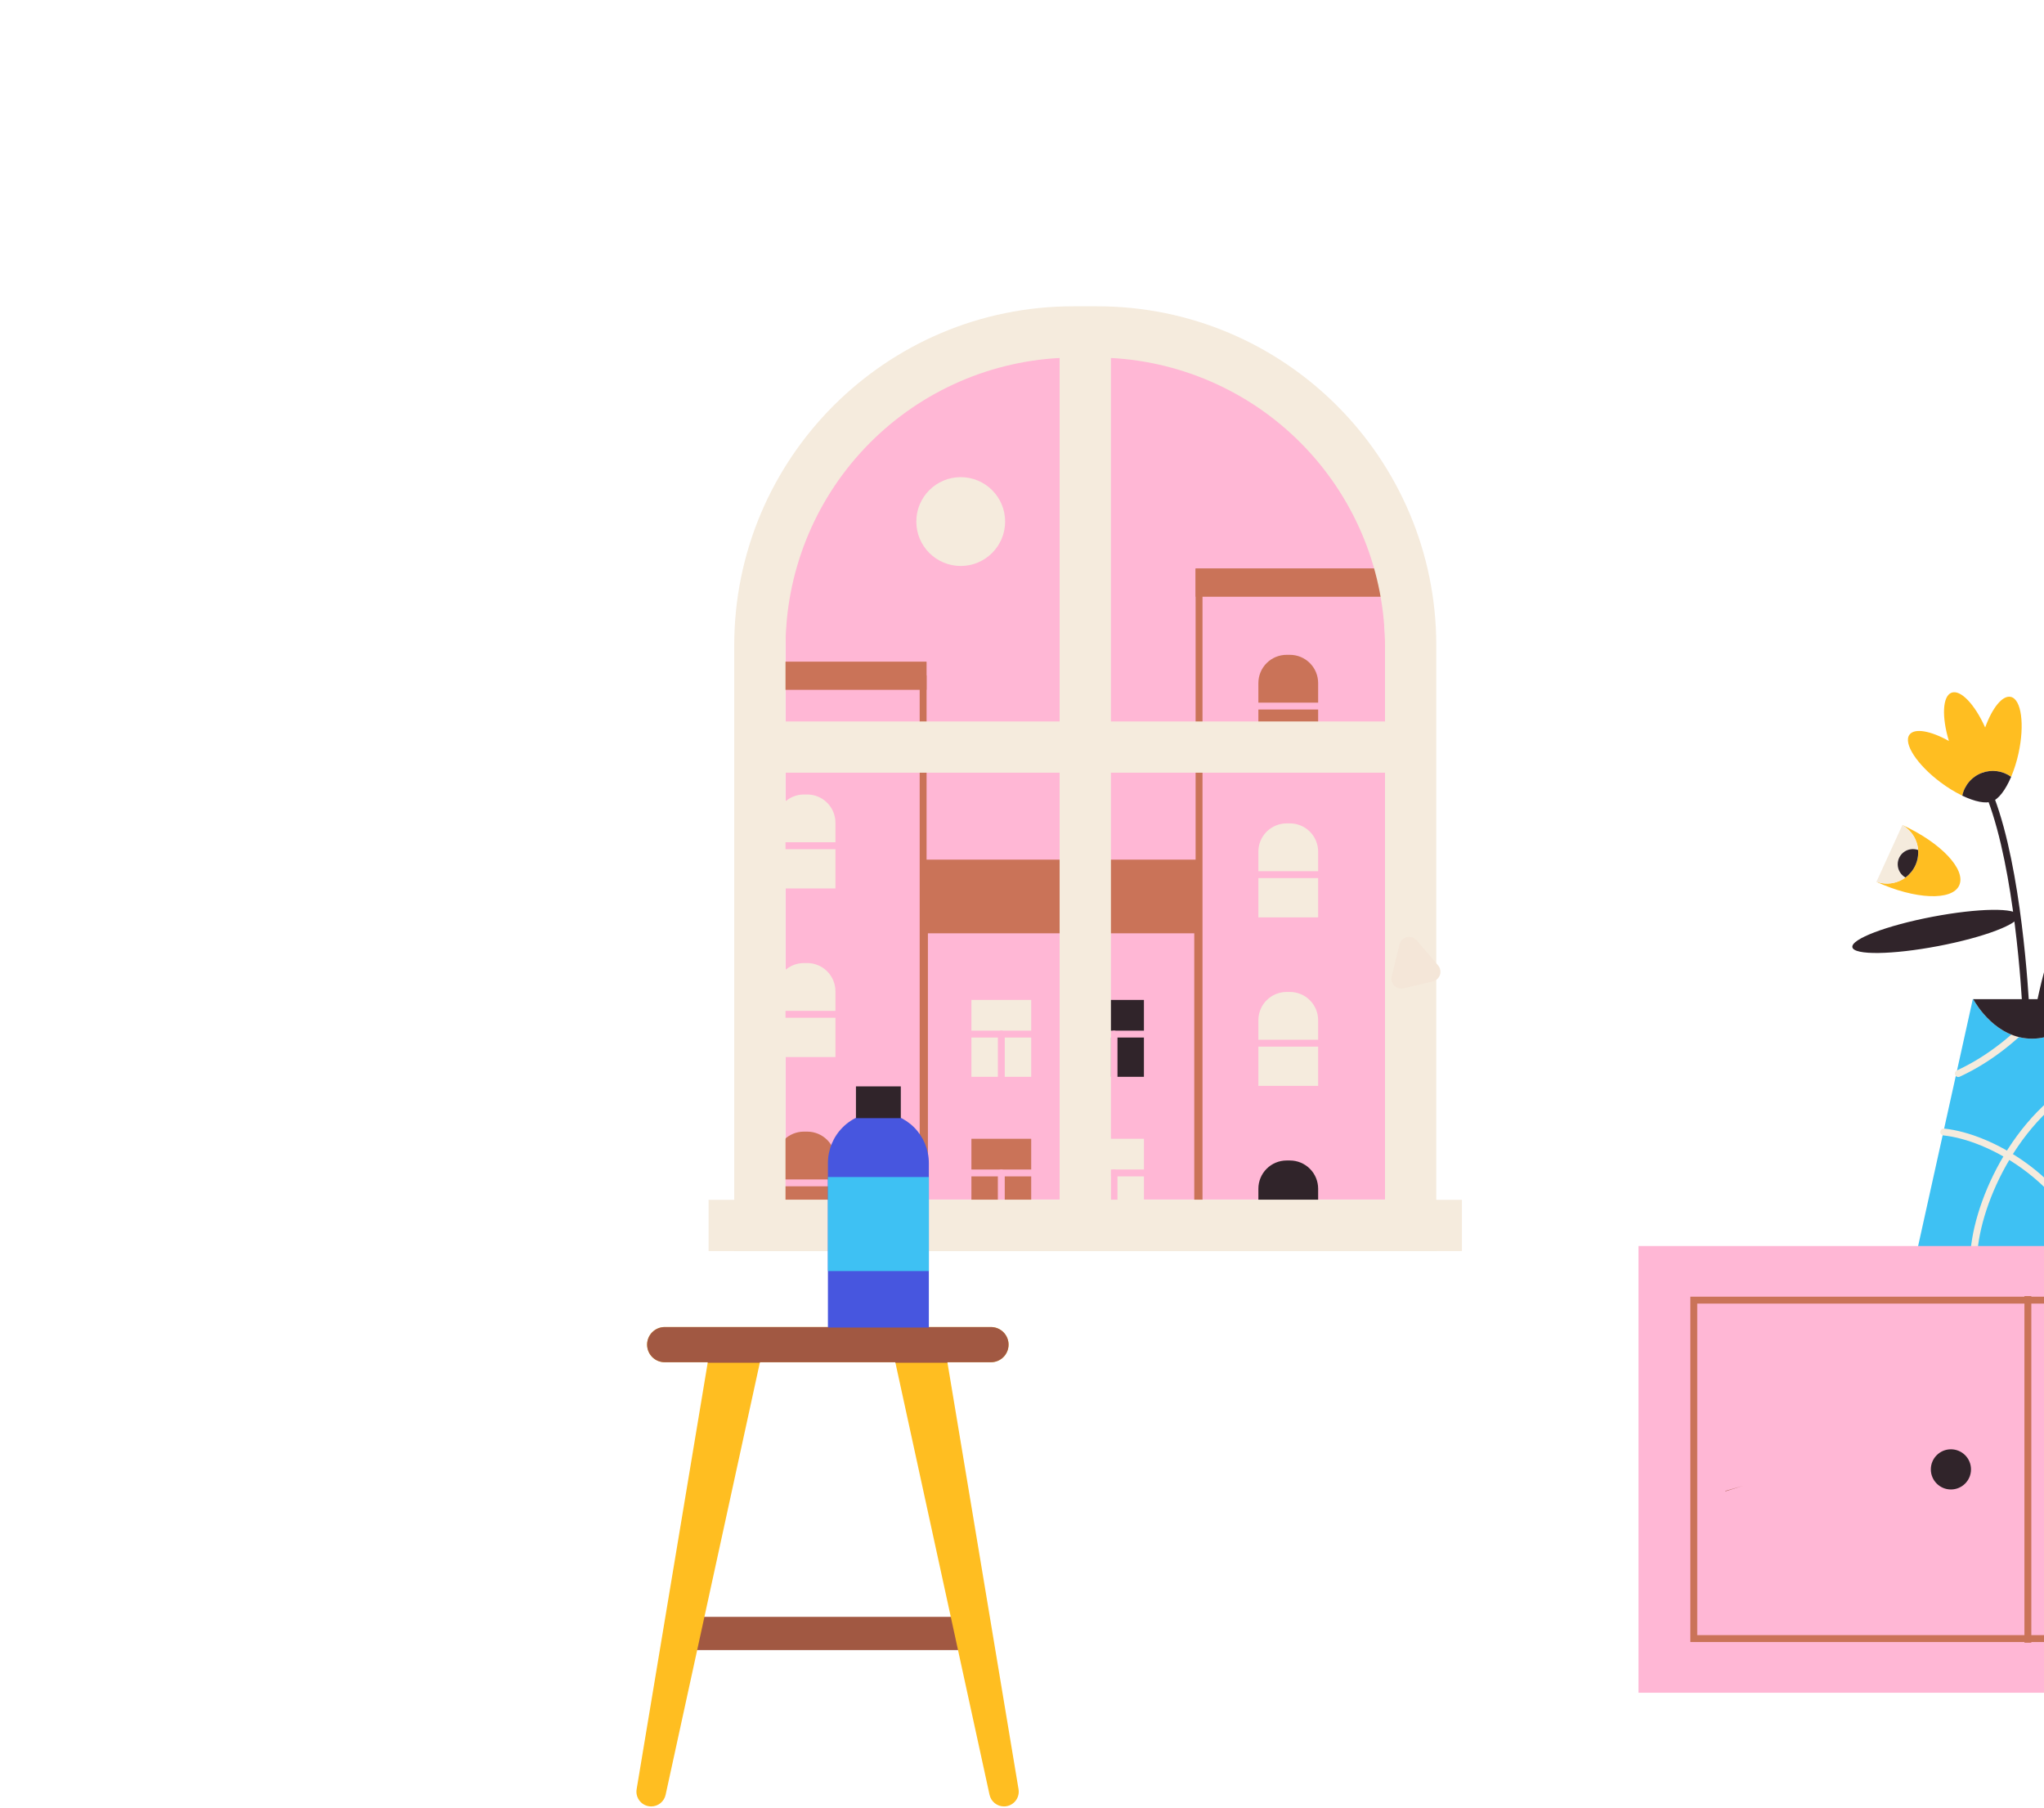 <svg width="1031" height="912" viewBox="0 0 1031 912" fill="none" xmlns="http://www.w3.org/2000/svg">
<path d="M539.068 180.183H555.737C593.631 180.183 629.972 195.236 656.767 222.031C683.562 248.826 698.615 285.168 698.615 323.061V604.957H396.189V323.061C396.189 285.168 411.243 248.826 438.037 222.031C464.832 195.236 501.174 180.183 539.068 180.183Z" fill="#FFB7D5"/>
<path d="M602.39 437.114V609.374H468.043V437.114H602.39ZM605.869 433.635H464.564V612.852H605.869V433.635Z" fill="#CA7358"/>
<path d="M605.869 433.635H464.564V470.687H605.869V433.635Z" fill="#CA7358"/>
<path d="M463.887 344.062V610.235H382.957V344.062H463.887ZM467.365 340.583H379.479V613.713H467.365V340.583Z" fill="#CA7358"/>
<path d="M713.32 290.209V609.339H606.547V290.209H713.32ZM716.799 286.731H603.068V612.818H716.799V286.731Z" fill="#CA7358"/>
<path d="M648.972 330.244H650.633C654.41 330.244 658.033 331.745 660.705 334.416C663.376 337.087 664.876 340.71 664.876 344.488V377.627H634.729V344.488C634.729 340.71 636.229 337.087 638.9 334.416C641.572 331.745 645.194 330.244 648.972 330.244Z" fill="#CA7358"/>
<path d="M631.287 356.087H668.331" stroke="#FFB7D5" stroke-width="3.478" stroke-linecap="round" stroke-linejoin="round"/>
<path d="M648.972 415.253H650.633C654.41 415.253 658.033 416.753 660.705 419.425C663.376 422.096 664.876 425.719 664.876 429.496V462.653H634.729V429.505C634.729 425.727 636.229 422.104 638.9 419.433C641.572 416.762 645.194 415.261 648.972 415.261V415.253Z" fill="#F5EBDD"/>
<path d="M631.287 441.105H668.331" stroke="#FFB7D5" stroke-width="3.478" stroke-linecap="round" stroke-linejoin="round"/>
<path d="M648.972 500.27H650.633C654.41 500.27 658.033 501.771 660.705 504.442C663.376 507.113 664.876 510.736 664.876 514.513V547.653H634.729V514.513C634.729 510.736 636.229 507.113 638.9 504.442C641.572 501.771 645.194 500.27 648.972 500.27Z" fill="#F5EBDD"/>
<path d="M631.287 526.113H668.331" stroke="#FFB7D5" stroke-width="3.478" stroke-linecap="round" stroke-linejoin="round"/>
<path d="M648.972 585.261H650.633C654.41 585.261 658.033 586.762 660.705 589.433C663.376 592.104 664.876 595.727 664.876 599.505V629.939H634.729V599.505C634.729 595.727 636.229 592.104 638.9 589.433C641.572 586.762 645.194 585.261 648.972 585.261Z" fill="#30242A"/>
<path d="M405.493 400.679H407.154C410.932 400.679 414.555 402.179 417.226 404.851C419.897 407.522 421.398 411.145 421.398 414.922V448.061H391.25V414.922C391.25 411.145 392.751 407.522 395.422 404.851C398.093 402.179 401.716 400.679 405.493 400.679Z" fill="#F5EBDD"/>
<path d="M387.809 426.522H424.852" stroke="#FFB7D5" stroke-width="3.478" stroke-linecap="round" stroke-linejoin="round"/>
<path d="M405.493 485.687H407.154C410.932 485.687 414.555 487.188 417.226 489.859C419.897 492.53 421.398 496.153 421.398 499.931V533.087H391.25V499.939C391.249 498.068 391.616 496.215 392.332 494.486C393.047 492.757 394.096 491.186 395.419 489.862C396.741 488.539 398.312 487.489 400.041 486.772C401.769 486.056 403.622 485.687 405.493 485.687Z" fill="#F5EBDD"/>
<path d="M387.809 511.54H424.852" stroke="#FFB7D5" stroke-width="3.478" stroke-linecap="round" stroke-linejoin="round"/>
<path d="M405.493 570.705H407.154C410.932 570.705 414.555 572.205 417.226 574.876C419.897 577.548 421.398 581.17 421.398 584.948V618.087H391.25V584.948C391.25 581.17 392.751 577.548 395.422 574.876C398.093 572.205 401.716 570.705 405.493 570.705Z" fill="#CA7358"/>
<path d="M387.809 596.548H424.852" stroke="#FFB7D5" stroke-width="3.478" stroke-linecap="round" stroke-linejoin="round"/>
<path d="M716.799 286.731H603.068V300.948H716.799V286.731Z" fill="#CA7358"/>
<path d="M467.365 333.688H379.479V347.905H467.365V333.688Z" fill="#CA7358"/>
<path d="M520.139 504.287H489.982V543.061H520.139V504.287Z" fill="#F5EBDD"/>
<path d="M486.529 521.522H523.581" stroke="#FFB7D5" stroke-width="3.478" stroke-linecap="round" stroke-linejoin="round"/>
<path d="M505.061 544.783V521.522" stroke="#FFB7D5" stroke-width="3.478" stroke-linecap="round" stroke-linejoin="round"/>
<path d="M520.139 574.313H489.982V613.087H520.139V574.313Z" fill="#CA7358"/>
<path d="M486.529 591.539H523.581" stroke="#FFB7D5" stroke-width="3.478" stroke-linecap="round" stroke-linejoin="round"/>
<path d="M505.061 614.809V591.539" stroke="#FFB7D5" stroke-width="3.478" stroke-linecap="round" stroke-linejoin="round"/>
<path d="M576.998 504.287H546.842V543.061H576.998V504.287Z" fill="#30242A"/>
<path d="M543.4 521.522H580.453" stroke="#FFB7D5" stroke-width="3.478" stroke-linecap="round" stroke-linejoin="round"/>
<path d="M561.922 544.783V521.522" stroke="#FFB7D5" stroke-width="3.478" stroke-linecap="round" stroke-linejoin="round"/>
<path d="M576.998 574.313H546.842V613.087H576.998V574.313Z" fill="#F5EBDD"/>
<path d="M543.4 591.539H580.453" stroke="#FFB7D5" stroke-width="3.478" stroke-linecap="round" stroke-linejoin="round"/>
<path d="M561.922 614.809V591.539" stroke="#FFB7D5" stroke-width="3.478" stroke-linecap="round" stroke-linejoin="round"/>
<path d="M484.591 285.435C496.963 285.435 506.991 275.406 506.991 263.035C506.991 250.664 496.963 240.635 484.591 240.635C472.22 240.635 462.191 250.664 462.191 263.035C462.191 275.406 472.22 285.435 484.591 285.435Z" fill="#F5EBDD"/>
<path d="M737.392 605.096H357.418V630.948H737.392V605.096Z" fill="#F5EBDD"/>
<path d="M553.408 154.47H541.4C446.956 154.47 370.348 231.061 370.348 325.531V630.948H724.469V325.531C724.469 231.061 647.878 154.47 553.408 154.47ZM534.478 605.096H396.217V389.696H534.478V605.096ZM534.478 363.844H396.217V326.409C396.217 289.019 410.553 253.052 436.274 225.915C461.995 198.777 497.142 182.534 534.478 180.531V363.844ZM698.617 605.096H560.356V389.696H698.617V605.096ZM698.617 363.844H560.356V180.531C597.693 182.534 632.84 198.777 658.56 225.915C684.281 253.052 698.617 289.019 698.617 326.409V363.844Z" fill="#F5EBDD"/>
<path d="M345.016 815.417V832.174H489.894V815.417H345.016Z" fill="#A15842"/>
<path d="M513.756 902.348L477.869 687H499.852C502.204 687 504.46 686.066 506.124 684.403C507.787 682.739 508.722 680.483 508.722 678.131C508.722 675.778 507.787 673.522 506.124 671.859C504.46 670.196 502.204 669.261 499.852 669.261H335.27C332.917 669.261 330.661 670.196 328.998 671.859C327.334 673.522 326.4 675.778 326.4 678.131C326.4 680.483 327.334 682.739 328.998 684.403C330.661 686.066 332.917 687 335.27 687H357.009L321.122 902.331C320.939 903.399 320.993 904.494 321.277 905.539C321.562 906.585 322.072 907.556 322.771 908.384C323.47 909.212 324.341 909.877 325.324 910.334C326.307 910.79 327.377 911.027 328.461 911.026C330.16 911.026 331.809 910.444 333.133 909.378C334.457 908.312 335.376 906.826 335.739 905.165L383.313 687H451.6L499.13 905.157C499.49 906.817 500.407 908.304 501.73 909.371C503.053 910.437 504.701 911.018 506.4 911.018C507.482 911.02 508.552 910.786 509.535 910.332C510.518 909.878 511.39 909.215 512.09 908.39C512.79 907.565 513.302 906.596 513.59 905.553C513.878 904.509 513.935 903.416 513.756 902.348Z" fill="#FFBE21"/>
<path d="M499.852 687C502.205 687 504.461 686.066 506.124 684.403C507.788 682.739 508.722 680.483 508.722 678.131C508.722 675.778 507.788 673.522 506.124 671.859C504.461 670.196 502.205 669.261 499.852 669.261H335.27C332.918 669.261 330.662 670.196 328.998 671.859C327.335 673.522 326.4 675.778 326.4 678.131C326.4 680.483 327.335 682.739 328.998 684.403C330.662 686.066 332.918 687 335.27 687H357.009L356.966 687.27H383.218L383.279 687H451.566L451.626 687.27H477.913L477.87 687H499.852Z" fill="#A15842"/>
<path d="M1054.86 503.905H1054.64C1053.1 506.705 1042.9 523.826 1024.97 523.826C1007.05 523.826 996.852 506.705 995.296 503.905H995.087L967.191 629.826H1082.76L1054.86 503.905Z" fill="#3EC1F3"/>
<path d="M980.408 570.887C1004.08 573.365 1040.83 594.505 1053.61 629.461" stroke="#F5EBDD" stroke-width="3.478" stroke-miterlimit="10" stroke-linecap="round"/>
<path d="M995.748 630.478C998.4 602 1020.97 554.931 1061.57 540.209" stroke="#F5EBDD" stroke-width="3.478" stroke-miterlimit="10" stroke-linecap="round"/>
<path d="M1024.55 514.548C1014.57 525.061 1002 534.852 987.773 541.426" stroke="#F5EBDD" stroke-width="3.478" stroke-miterlimit="10" stroke-linecap="round"/>
<path d="M1024.97 523.826C1042.89 523.826 1053.09 506.705 1054.64 503.905H995.295C996.851 506.705 1007.04 523.826 1024.97 523.826Z" fill="#30242A"/>
<path d="M1220 628.4H826.469V853.687H1220V628.4Z" fill="#FFB7D5"/>
<path d="M1190.38 657.435V824.635H856.088V657.435H1190.38ZM1193.86 653.957H852.609V828.113H1193.86V653.957Z" fill="#CA7358"/>
<path d="M1022.87 653.644V828.444" stroke="#CA7358" stroke-width="3.478" stroke-miterlimit="10"/>
<path d="M984.05 751.174C989.645 751.174 994.181 746.639 994.181 741.044C994.181 735.449 989.645 730.913 984.05 730.913C978.455 730.913 973.92 735.449 973.92 741.044C973.92 746.639 978.455 751.174 984.05 751.174Z" fill="#30242A"/>
<path d="M443.06 561.087C449.81 561.087 456.284 563.769 461.057 568.542C465.83 573.315 468.512 579.789 468.512 586.54V669.505H417.607V586.54C417.607 579.789 420.289 573.315 425.062 568.542C429.835 563.769 436.309 561.087 443.06 561.087Z" fill="#4756DF"/>
<path d="M468.52 593.6H417.607V641.035H468.52V593.6Z" fill="#3EC1F3"/>
<path d="M454.372 547.887H431.746V563.913H454.372V547.887Z" fill="#30242A"/>
<path d="M705.93 476.218L701.983 492.348C701.772 493.183 701.78 494.058 702.006 494.888C702.232 495.719 702.669 496.477 703.274 497.089C703.879 497.701 704.632 498.147 705.46 498.383C706.288 498.618 707.163 498.637 708 498.435L722.739 494.957C723.571 494.755 724.337 494.343 724.964 493.76C725.591 493.176 726.058 492.442 726.32 491.627C726.582 490.812 726.63 489.943 726.459 489.104C726.289 488.265 725.907 487.484 725.348 486.835L714.557 474.218C713.961 473.527 713.189 473.012 712.322 472.728C711.455 472.445 710.527 472.404 709.639 472.61C708.751 472.816 707.935 473.261 707.282 473.897C706.628 474.533 706.161 475.335 705.93 476.218Z" fill="#F4E6D8"/>
<path d="M870.27 751.913V752.113L879.087 749.331L870.27 751.913Z" fill="#A15842"/>
<path d="M1027.71 513.313C1029.55 502.426 1037.94 459.244 1058.45 435.879" stroke="#30242A" stroke-width="3.478" stroke-miterlimit="10" stroke-linecap="round"/>
<path d="M1022.03 511.931C1021.43 499.565 1017.83 438.887 1004.37 403.052" stroke="#30242A" stroke-width="3.478" stroke-miterlimit="10" stroke-linecap="round"/>
<path d="M977.634 477.129C1000.76 472.721 1018.88 465.836 1018.11 461.75C1017.33 457.665 997.945 457.927 974.815 462.335C951.684 466.743 933.565 473.628 934.343 477.714C935.122 481.799 954.504 481.537 977.634 477.129Z" fill="#30242A"/>
<path d="M1014.24 351.453C1010.05 350.531 1004.9 357.018 1001.32 366.879C996.104 355.262 988.939 347.635 984.365 349.34C979.791 351.044 979.348 361.514 983.026 373.688C973.87 368.575 965.731 367.053 963.165 370.496C959.887 374.844 966.931 385.67 978.896 394.601C982.304 397.165 985.95 399.398 989.783 401.27C990.327 398.704 991.503 396.313 993.204 394.317C994.906 392.32 997.079 390.779 999.527 389.835C1001.97 388.891 1004.62 388.573 1007.22 388.911C1009.82 389.248 1012.3 390.229 1014.43 391.766C1016.02 387.954 1017.26 384.004 1018.14 379.966C1021.33 365.392 1019.59 352.627 1014.24 351.453Z" fill="#FFBE21"/>
<path d="M999.686 389.783C997.199 390.708 994.987 392.247 993.255 394.257C991.523 396.267 990.328 398.683 989.781 401.279C996.155 404.331 1001.72 405.462 1004.79 404.131C1008.04 403.105 1011.59 398.453 1014.42 391.775C1012.32 390.254 1009.88 389.277 1007.31 388.929C1004.73 388.582 1002.12 388.875 999.686 389.783Z" fill="#30242A"/>
<path d="M959.556 416.079V416.131C962.993 418.073 965.576 421.234 966.795 424.988C968.014 428.743 967.78 432.819 966.139 436.409C964.494 439.994 961.565 442.833 957.931 444.367C954.297 445.901 950.22 446.018 946.504 444.696V444.757C965.965 453.653 984.669 454.435 988.243 446.496C991.817 438.557 979.017 424.966 959.556 416.079Z" fill="#FFBE21"/>
<path d="M961.121 442.54C959.442 441.599 958.179 440.061 957.583 438.231C956.987 436.401 957.103 434.414 957.907 432.666C958.711 430.917 960.144 429.536 961.921 428.797C963.698 428.058 965.688 428.016 967.495 428.679C967.299 426.094 966.47 423.597 965.081 421.409C963.692 419.221 961.785 417.408 959.53 416.131L946.486 444.696C948.916 445.563 951.521 445.82 954.073 445.444C956.625 445.068 959.045 444.071 961.121 442.54Z" fill="#F5EBDD"/>
<path d="M957.904 432.687C957.107 434.434 956.995 436.416 957.591 438.241C958.187 440.066 959.447 441.6 961.122 442.54C963.273 440.96 964.986 438.858 966.101 436.434C967.216 434.009 967.696 431.34 967.495 428.679C965.686 428.019 963.693 428.064 961.916 428.807C960.138 429.55 958.706 430.936 957.904 432.687Z" fill="#30242A"/>
</svg>
